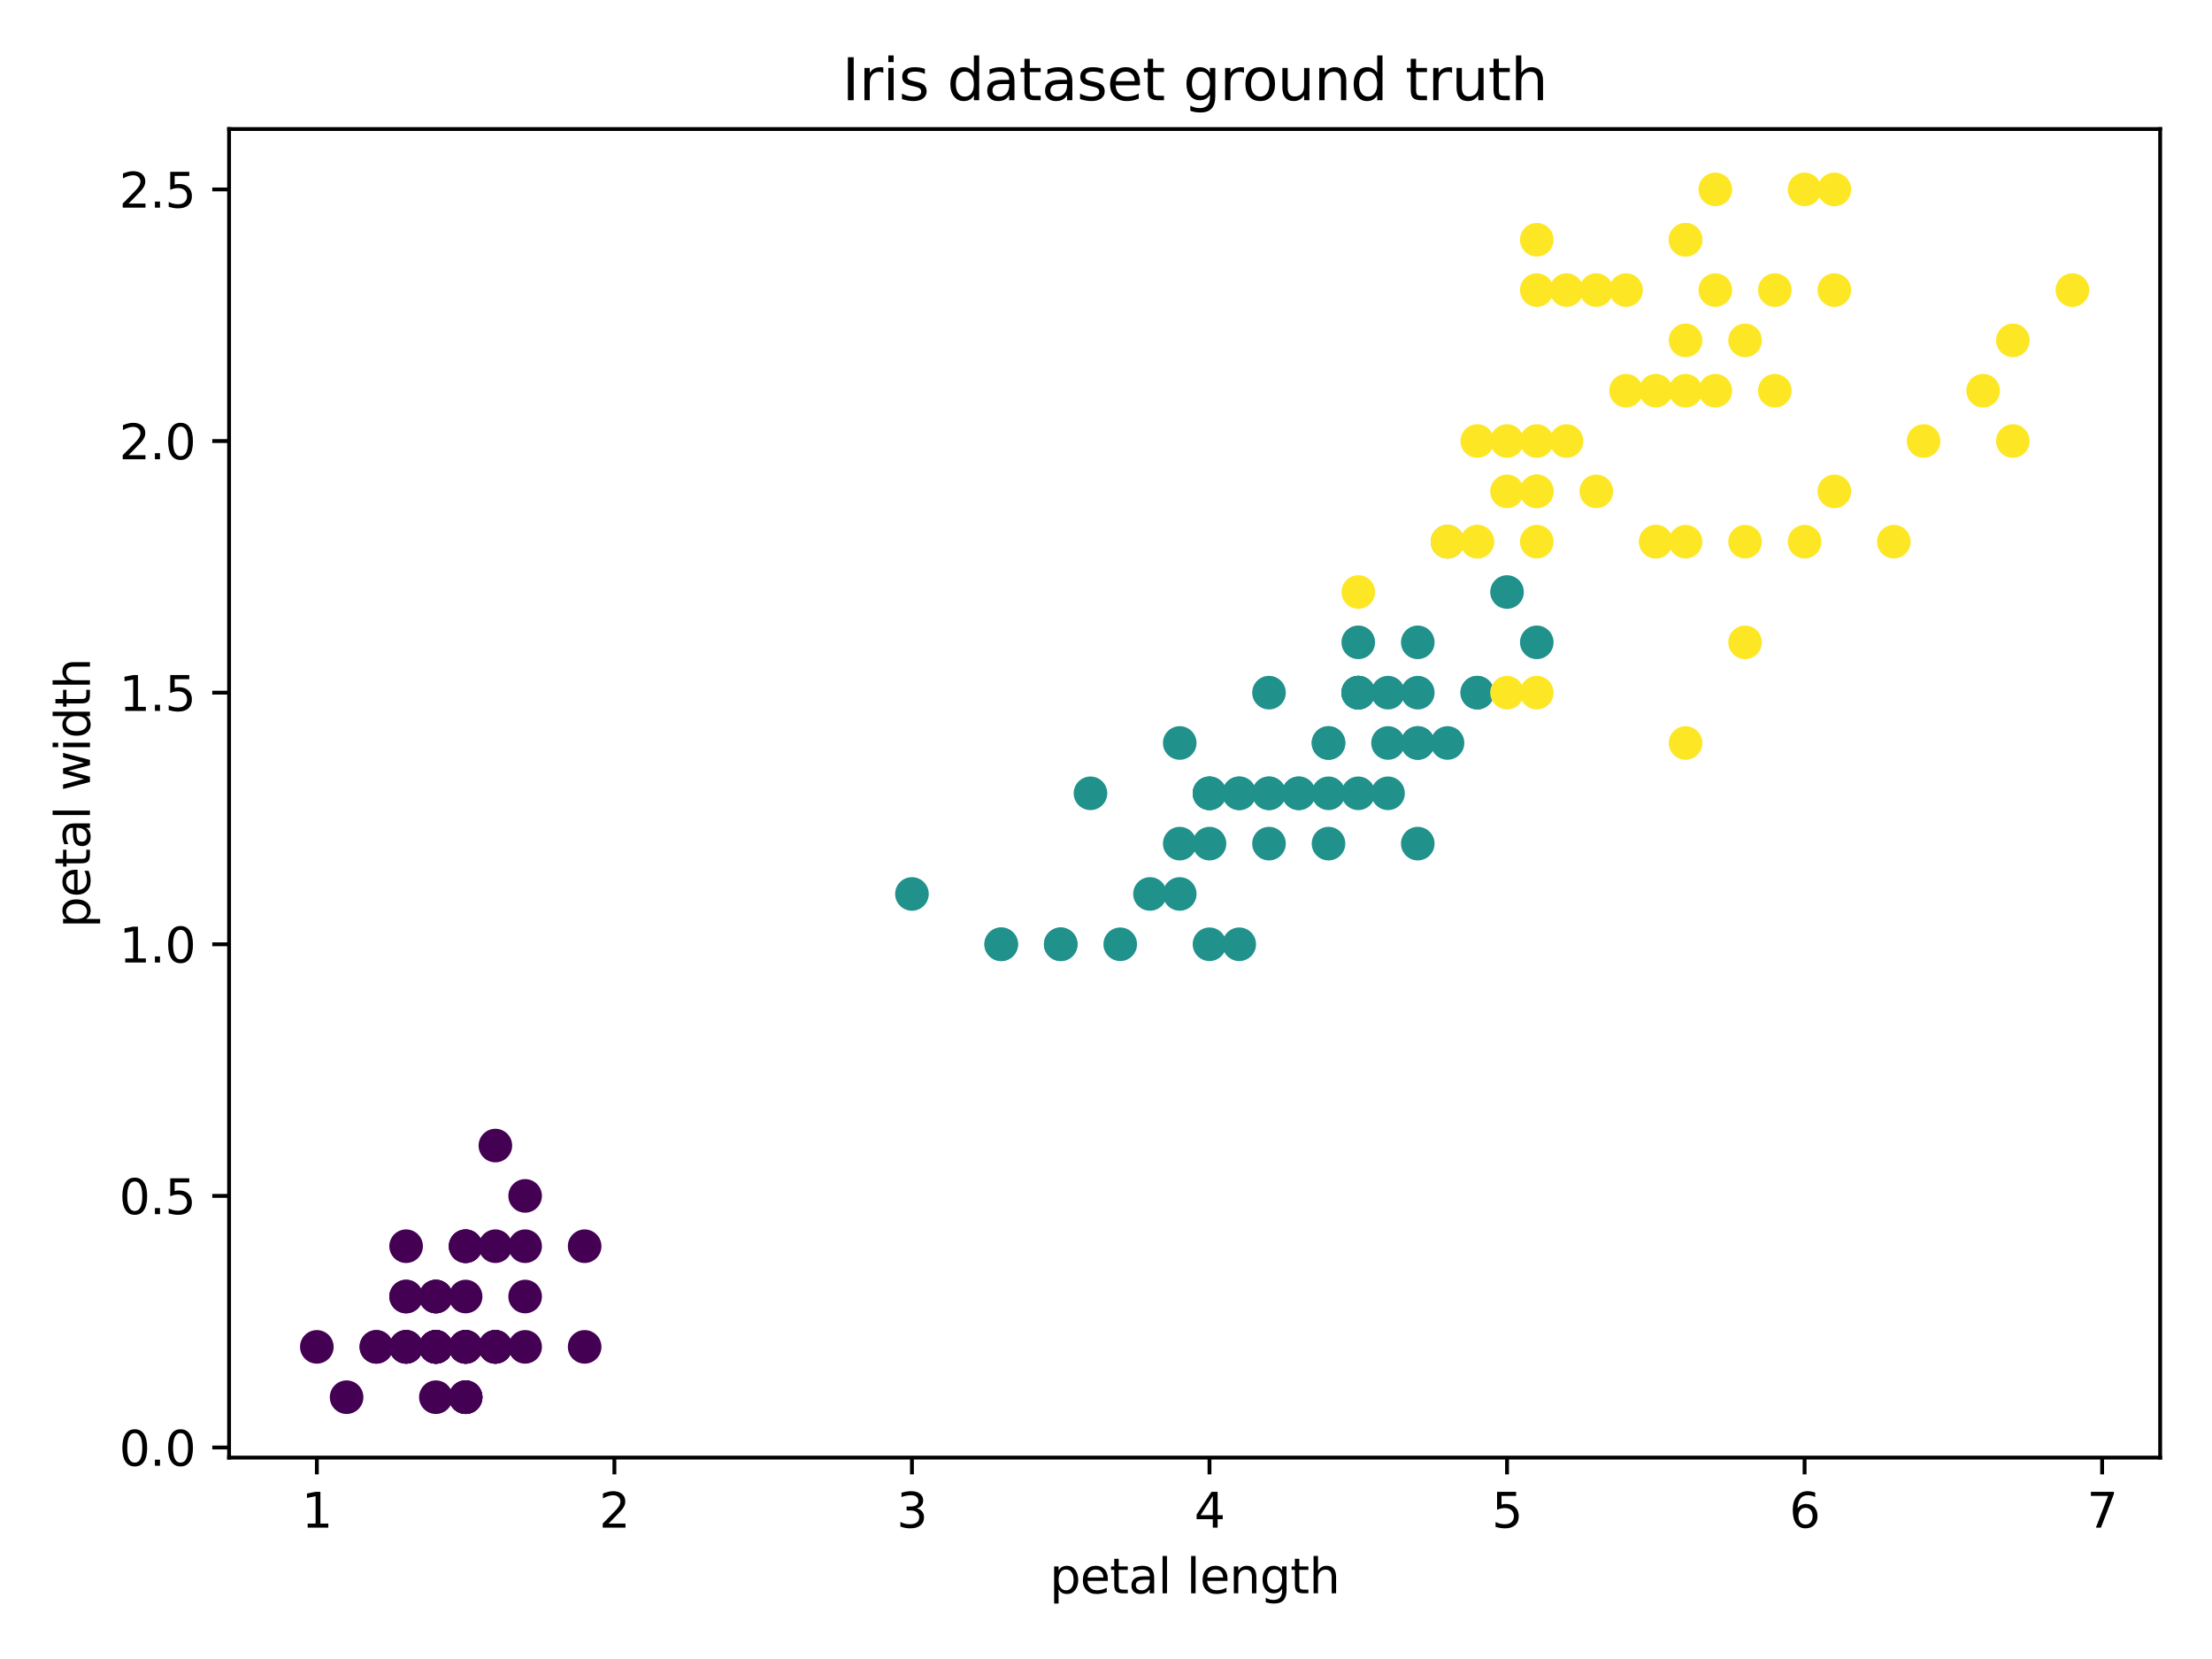 <?xml version="1.0" encoding="utf-8" standalone="no"?>
<!DOCTYPE svg PUBLIC "-//W3C//DTD SVG 1.1//EN"
  "http://www.w3.org/Graphics/SVG/1.1/DTD/svg11.dtd">
<svg height="345.6pt" version="1.1" viewBox="0 0 460.8 345.6" width="460.8pt" xmlns="http://www.w3.org/2000/svg" xmlns:xlink="http://www.w3.org/1999/xlink">
 <defs>
  <style type="text/css">*{stroke-linecap:butt;stroke-linejoin:round;}</style>
 </defs>
 <g id="figure_1">
  <g id="patch_1">
   <path d="M 0 345.6 
L 460.8 345.6 
L 460.8 0 
L 0 0 
z
" style="fill:#ffffff;"/>
  </g>
  <g id="axes_1">
   <g id="patch_2">
    <path d="M 47.72 303.64 
L 450 303.64 
L 450 26.88 
L 47.72 26.88 
z
" style="fill:#ffffff;"/>
   </g>
   <g id="PathCollection_1">
    <defs>
     <path d="M 0 3 
C 0.796 3 1.559 2.684 2.121 2.121 
C 2.684 1.559 3 0.796 3 -0 
C 3 -0.796 2.684 -1.559 2.121 -2.121 
C 1.559 -2.684 0.796 -3 0 -3 
C -0.796 -3 -1.559 -2.684 -2.121 -2.121 
C -2.684 -1.559 -3 -0.796 -3 0 
C -3 0.796 -2.684 1.559 -2.121 2.121 
C -1.559 2.684 -0.796 3 0 3 
z
" id="C0_0_0fade70a4a"/>
    </defs>
    <g clip-path="url(#pcfb351f72a)">
     <use style="fill:#440154;stroke:#440154;" x="90.799" xlink:href="#C0_0_0fade70a4a" y="280.577"/>
    </g>
    <g clip-path="url(#pcfb351f72a)">
     <use style="fill:#440154;stroke:#440154;" x="90.799" xlink:href="#C0_0_0fade70a4a" y="280.577"/>
    </g>
    <g clip-path="url(#pcfb351f72a)">
     <use style="fill:#440154;stroke:#440154;" x="84.601" xlink:href="#C0_0_0fade70a4a" y="280.577"/>
    </g>
    <g clip-path="url(#pcfb351f72a)">
     <use style="fill:#440154;stroke:#440154;" x="96.998" xlink:href="#C0_0_0fade70a4a" y="280.577"/>
    </g>
    <g clip-path="url(#pcfb351f72a)">
     <use style="fill:#440154;stroke:#440154;" x="90.799" xlink:href="#C0_0_0fade70a4a" y="280.577"/>
    </g>
    <g clip-path="url(#pcfb351f72a)">
     <use style="fill:#440154;stroke:#440154;" x="109.395" xlink:href="#C0_0_0fade70a4a" y="259.61"/>
    </g>
    <g clip-path="url(#pcfb351f72a)">
     <use style="fill:#440154;stroke:#440154;" x="90.799" xlink:href="#C0_0_0fade70a4a" y="270.093"/>
    </g>
    <g clip-path="url(#pcfb351f72a)">
     <use style="fill:#440154;stroke:#440154;" x="96.998" xlink:href="#C0_0_0fade70a4a" y="280.577"/>
    </g>
    <g clip-path="url(#pcfb351f72a)">
     <use style="fill:#440154;stroke:#440154;" x="90.799" xlink:href="#C0_0_0fade70a4a" y="280.577"/>
    </g>
    <g clip-path="url(#pcfb351f72a)">
     <use style="fill:#440154;stroke:#440154;" x="96.998" xlink:href="#C0_0_0fade70a4a" y="291.06"/>
    </g>
    <g clip-path="url(#pcfb351f72a)">
     <use style="fill:#440154;stroke:#440154;" x="96.998" xlink:href="#C0_0_0fade70a4a" y="280.577"/>
    </g>
    <g clip-path="url(#pcfb351f72a)">
     <use style="fill:#440154;stroke:#440154;" x="103.196" xlink:href="#C0_0_0fade70a4a" y="280.577"/>
    </g>
    <g clip-path="url(#pcfb351f72a)">
     <use style="fill:#440154;stroke:#440154;" x="90.799" xlink:href="#C0_0_0fade70a4a" y="291.06"/>
    </g>
    <g clip-path="url(#pcfb351f72a)">
     <use style="fill:#440154;stroke:#440154;" x="72.204" xlink:href="#C0_0_0fade70a4a" y="291.06"/>
    </g>
    <g clip-path="url(#pcfb351f72a)">
     <use style="fill:#440154;stroke:#440154;" x="78.402" xlink:href="#C0_0_0fade70a4a" y="280.577"/>
    </g>
    <g clip-path="url(#pcfb351f72a)">
     <use style="fill:#440154;stroke:#440154;" x="96.998" xlink:href="#C0_0_0fade70a4a" y="259.61"/>
    </g>
    <g clip-path="url(#pcfb351f72a)">
     <use style="fill:#440154;stroke:#440154;" x="84.601" xlink:href="#C0_0_0fade70a4a" y="259.61"/>
    </g>
    <g clip-path="url(#pcfb351f72a)">
     <use style="fill:#440154;stroke:#440154;" x="90.799" xlink:href="#C0_0_0fade70a4a" y="270.093"/>
    </g>
    <g clip-path="url(#pcfb351f72a)">
     <use style="fill:#440154;stroke:#440154;" x="109.395" xlink:href="#C0_0_0fade70a4a" y="270.093"/>
    </g>
    <g clip-path="url(#pcfb351f72a)">
     <use style="fill:#440154;stroke:#440154;" x="96.998" xlink:href="#C0_0_0fade70a4a" y="270.093"/>
    </g>
    <g clip-path="url(#pcfb351f72a)">
     <use style="fill:#440154;stroke:#440154;" x="109.395" xlink:href="#C0_0_0fade70a4a" y="280.577"/>
    </g>
    <g clip-path="url(#pcfb351f72a)">
     <use style="fill:#440154;stroke:#440154;" x="96.998" xlink:href="#C0_0_0fade70a4a" y="259.61"/>
    </g>
    <g clip-path="url(#pcfb351f72a)">
     <use style="fill:#440154;stroke:#440154;" x="66.005" xlink:href="#C0_0_0fade70a4a" y="280.577"/>
    </g>
    <g clip-path="url(#pcfb351f72a)">
     <use style="fill:#440154;stroke:#440154;" x="109.395" xlink:href="#C0_0_0fade70a4a" y="249.127"/>
    </g>
    <g clip-path="url(#pcfb351f72a)">
     <use style="fill:#440154;stroke:#440154;" x="121.792" xlink:href="#C0_0_0fade70a4a" y="280.577"/>
    </g>
    <g clip-path="url(#pcfb351f72a)">
     <use style="fill:#440154;stroke:#440154;" x="103.196" xlink:href="#C0_0_0fade70a4a" y="280.577"/>
    </g>
    <g clip-path="url(#pcfb351f72a)">
     <use style="fill:#440154;stroke:#440154;" x="103.196" xlink:href="#C0_0_0fade70a4a" y="259.61"/>
    </g>
    <g clip-path="url(#pcfb351f72a)">
     <use style="fill:#440154;stroke:#440154;" x="96.998" xlink:href="#C0_0_0fade70a4a" y="280.577"/>
    </g>
    <g clip-path="url(#pcfb351f72a)">
     <use style="fill:#440154;stroke:#440154;" x="90.799" xlink:href="#C0_0_0fade70a4a" y="280.577"/>
    </g>
    <g clip-path="url(#pcfb351f72a)">
     <use style="fill:#440154;stroke:#440154;" x="103.196" xlink:href="#C0_0_0fade70a4a" y="280.577"/>
    </g>
    <g clip-path="url(#pcfb351f72a)">
     <use style="fill:#440154;stroke:#440154;" x="103.196" xlink:href="#C0_0_0fade70a4a" y="280.577"/>
    </g>
    <g clip-path="url(#pcfb351f72a)">
     <use style="fill:#440154;stroke:#440154;" x="96.998" xlink:href="#C0_0_0fade70a4a" y="259.61"/>
    </g>
    <g clip-path="url(#pcfb351f72a)">
     <use style="fill:#440154;stroke:#440154;" x="96.998" xlink:href="#C0_0_0fade70a4a" y="291.06"/>
    </g>
    <g clip-path="url(#pcfb351f72a)">
     <use style="fill:#440154;stroke:#440154;" x="90.799" xlink:href="#C0_0_0fade70a4a" y="280.577"/>
    </g>
    <g clip-path="url(#pcfb351f72a)">
     <use style="fill:#440154;stroke:#440154;" x="96.998" xlink:href="#C0_0_0fade70a4a" y="291.06"/>
    </g>
    <g clip-path="url(#pcfb351f72a)">
     <use style="fill:#440154;stroke:#440154;" x="78.402" xlink:href="#C0_0_0fade70a4a" y="280.577"/>
    </g>
    <g clip-path="url(#pcfb351f72a)">
     <use style="fill:#440154;stroke:#440154;" x="84.601" xlink:href="#C0_0_0fade70a4a" y="280.577"/>
    </g>
    <g clip-path="url(#pcfb351f72a)">
     <use style="fill:#440154;stroke:#440154;" x="96.998" xlink:href="#C0_0_0fade70a4a" y="291.06"/>
    </g>
    <g clip-path="url(#pcfb351f72a)">
     <use style="fill:#440154;stroke:#440154;" x="84.601" xlink:href="#C0_0_0fade70a4a" y="280.577"/>
    </g>
    <g clip-path="url(#pcfb351f72a)">
     <use style="fill:#440154;stroke:#440154;" x="96.998" xlink:href="#C0_0_0fade70a4a" y="280.577"/>
    </g>
    <g clip-path="url(#pcfb351f72a)">
     <use style="fill:#440154;stroke:#440154;" x="84.601" xlink:href="#C0_0_0fade70a4a" y="270.093"/>
    </g>
    <g clip-path="url(#pcfb351f72a)">
     <use style="fill:#440154;stroke:#440154;" x="84.601" xlink:href="#C0_0_0fade70a4a" y="270.093"/>
    </g>
    <g clip-path="url(#pcfb351f72a)">
     <use style="fill:#440154;stroke:#440154;" x="84.601" xlink:href="#C0_0_0fade70a4a" y="280.577"/>
    </g>
    <g clip-path="url(#pcfb351f72a)">
     <use style="fill:#440154;stroke:#440154;" x="103.196" xlink:href="#C0_0_0fade70a4a" y="238.643"/>
    </g>
    <g clip-path="url(#pcfb351f72a)">
     <use style="fill:#440154;stroke:#440154;" x="121.792" xlink:href="#C0_0_0fade70a4a" y="259.61"/>
    </g>
    <g clip-path="url(#pcfb351f72a)">
     <use style="fill:#440154;stroke:#440154;" x="90.799" xlink:href="#C0_0_0fade70a4a" y="270.093"/>
    </g>
    <g clip-path="url(#pcfb351f72a)">
     <use style="fill:#440154;stroke:#440154;" x="103.196" xlink:href="#C0_0_0fade70a4a" y="280.577"/>
    </g>
    <g clip-path="url(#pcfb351f72a)">
     <use style="fill:#440154;stroke:#440154;" x="90.799" xlink:href="#C0_0_0fade70a4a" y="280.577"/>
    </g>
    <g clip-path="url(#pcfb351f72a)">
     <use style="fill:#440154;stroke:#440154;" x="96.998" xlink:href="#C0_0_0fade70a4a" y="280.577"/>
    </g>
    <g clip-path="url(#pcfb351f72a)">
     <use style="fill:#440154;stroke:#440154;" x="90.799" xlink:href="#C0_0_0fade70a4a" y="280.577"/>
    </g>
    <g clip-path="url(#pcfb351f72a)">
     <use style="fill:#21918c;stroke:#21918c;" x="295.348" xlink:href="#C0_0_0fade70a4a" y="154.777"/>
    </g>
    <g clip-path="url(#pcfb351f72a)">
     <use style="fill:#21918c;stroke:#21918c;" x="282.952" xlink:href="#C0_0_0fade70a4a" y="144.293"/>
    </g>
    <g clip-path="url(#pcfb351f72a)">
     <use style="fill:#21918c;stroke:#21918c;" x="307.745" xlink:href="#C0_0_0fade70a4a" y="144.293"/>
    </g>
    <g clip-path="url(#pcfb351f72a)">
     <use style="fill:#21918c;stroke:#21918c;" x="251.959" xlink:href="#C0_0_0fade70a4a" y="165.26"/>
    </g>
    <g clip-path="url(#pcfb351f72a)">
     <use style="fill:#21918c;stroke:#21918c;" x="289.15" xlink:href="#C0_0_0fade70a4a" y="144.293"/>
    </g>
    <g clip-path="url(#pcfb351f72a)">
     <use style="fill:#21918c;stroke:#21918c;" x="282.952" xlink:href="#C0_0_0fade70a4a" y="165.26"/>
    </g>
    <g clip-path="url(#pcfb351f72a)">
     <use style="fill:#21918c;stroke:#21918c;" x="295.348" xlink:href="#C0_0_0fade70a4a" y="133.81"/>
    </g>
    <g clip-path="url(#pcfb351f72a)">
     <use style="fill:#21918c;stroke:#21918c;" x="208.57" xlink:href="#C0_0_0fade70a4a" y="196.71"/>
    </g>
    <g clip-path="url(#pcfb351f72a)">
     <use style="fill:#21918c;stroke:#21918c;" x="289.15" xlink:href="#C0_0_0fade70a4a" y="165.26"/>
    </g>
    <g clip-path="url(#pcfb351f72a)">
     <use style="fill:#21918c;stroke:#21918c;" x="245.761" xlink:href="#C0_0_0fade70a4a" y="154.777"/>
    </g>
    <g clip-path="url(#pcfb351f72a)">
     <use style="fill:#21918c;stroke:#21918c;" x="220.967" xlink:href="#C0_0_0fade70a4a" y="196.71"/>
    </g>
    <g clip-path="url(#pcfb351f72a)">
     <use style="fill:#21918c;stroke:#21918c;" x="264.356" xlink:href="#C0_0_0fade70a4a" y="144.293"/>
    </g>
    <g clip-path="url(#pcfb351f72a)">
     <use style="fill:#21918c;stroke:#21918c;" x="251.959" xlink:href="#C0_0_0fade70a4a" y="196.71"/>
    </g>
    <g clip-path="url(#pcfb351f72a)">
     <use style="fill:#21918c;stroke:#21918c;" x="295.348" xlink:href="#C0_0_0fade70a4a" y="154.777"/>
    </g>
    <g clip-path="url(#pcfb351f72a)">
     <use style="fill:#21918c;stroke:#21918c;" x="227.165" xlink:href="#C0_0_0fade70a4a" y="165.26"/>
    </g>
    <g clip-path="url(#pcfb351f72a)">
     <use style="fill:#21918c;stroke:#21918c;" x="276.753" xlink:href="#C0_0_0fade70a4a" y="154.777"/>
    </g>
    <g clip-path="url(#pcfb351f72a)">
     <use style="fill:#21918c;stroke:#21918c;" x="282.952" xlink:href="#C0_0_0fade70a4a" y="144.293"/>
    </g>
    <g clip-path="url(#pcfb351f72a)">
     <use style="fill:#21918c;stroke:#21918c;" x="258.158" xlink:href="#C0_0_0fade70a4a" y="196.71"/>
    </g>
    <g clip-path="url(#pcfb351f72a)">
     <use style="fill:#21918c;stroke:#21918c;" x="282.952" xlink:href="#C0_0_0fade70a4a" y="144.293"/>
    </g>
    <g clip-path="url(#pcfb351f72a)">
     <use style="fill:#21918c;stroke:#21918c;" x="245.761" xlink:href="#C0_0_0fade70a4a" y="186.227"/>
    </g>
    <g clip-path="url(#pcfb351f72a)">
     <use style="fill:#21918c;stroke:#21918c;" x="301.547" xlink:href="#C0_0_0fade70a4a" y="112.843"/>
    </g>
    <g clip-path="url(#pcfb351f72a)">
     <use style="fill:#21918c;stroke:#21918c;" x="251.959" xlink:href="#C0_0_0fade70a4a" y="165.26"/>
    </g>
    <g clip-path="url(#pcfb351f72a)">
     <use style="fill:#21918c;stroke:#21918c;" x="307.745" xlink:href="#C0_0_0fade70a4a" y="144.293"/>
    </g>
    <g clip-path="url(#pcfb351f72a)">
     <use style="fill:#21918c;stroke:#21918c;" x="295.348" xlink:href="#C0_0_0fade70a4a" y="175.743"/>
    </g>
    <g clip-path="url(#pcfb351f72a)">
     <use style="fill:#21918c;stroke:#21918c;" x="270.555" xlink:href="#C0_0_0fade70a4a" y="165.26"/>
    </g>
    <g clip-path="url(#pcfb351f72a)">
     <use style="fill:#21918c;stroke:#21918c;" x="276.753" xlink:href="#C0_0_0fade70a4a" y="154.777"/>
    </g>
    <g clip-path="url(#pcfb351f72a)">
     <use style="fill:#21918c;stroke:#21918c;" x="301.547" xlink:href="#C0_0_0fade70a4a" y="154.777"/>
    </g>
    <g clip-path="url(#pcfb351f72a)">
     <use style="fill:#21918c;stroke:#21918c;" x="313.944" xlink:href="#C0_0_0fade70a4a" y="123.327"/>
    </g>
    <g clip-path="url(#pcfb351f72a)">
     <use style="fill:#21918c;stroke:#21918c;" x="282.952" xlink:href="#C0_0_0fade70a4a" y="144.293"/>
    </g>
    <g clip-path="url(#pcfb351f72a)">
     <use style="fill:#21918c;stroke:#21918c;" x="220.967" xlink:href="#C0_0_0fade70a4a" y="196.71"/>
    </g>
    <g clip-path="url(#pcfb351f72a)">
     <use style="fill:#21918c;stroke:#21918c;" x="239.562" xlink:href="#C0_0_0fade70a4a" y="186.227"/>
    </g>
    <g clip-path="url(#pcfb351f72a)">
     <use style="fill:#21918c;stroke:#21918c;" x="233.364" xlink:href="#C0_0_0fade70a4a" y="196.71"/>
    </g>
    <g clip-path="url(#pcfb351f72a)">
     <use style="fill:#21918c;stroke:#21918c;" x="245.761" xlink:href="#C0_0_0fade70a4a" y="175.743"/>
    </g>
    <g clip-path="url(#pcfb351f72a)">
     <use style="fill:#21918c;stroke:#21918c;" x="320.142" xlink:href="#C0_0_0fade70a4a" y="133.81"/>
    </g>
    <g clip-path="url(#pcfb351f72a)">
     <use style="fill:#21918c;stroke:#21918c;" x="282.952" xlink:href="#C0_0_0fade70a4a" y="144.293"/>
    </g>
    <g clip-path="url(#pcfb351f72a)">
     <use style="fill:#21918c;stroke:#21918c;" x="282.952" xlink:href="#C0_0_0fade70a4a" y="133.81"/>
    </g>
    <g clip-path="url(#pcfb351f72a)">
     <use style="fill:#21918c;stroke:#21918c;" x="295.348" xlink:href="#C0_0_0fade70a4a" y="144.293"/>
    </g>
    <g clip-path="url(#pcfb351f72a)">
     <use style="fill:#21918c;stroke:#21918c;" x="276.753" xlink:href="#C0_0_0fade70a4a" y="165.26"/>
    </g>
    <g clip-path="url(#pcfb351f72a)">
     <use style="fill:#21918c;stroke:#21918c;" x="258.158" xlink:href="#C0_0_0fade70a4a" y="165.26"/>
    </g>
    <g clip-path="url(#pcfb351f72a)">
     <use style="fill:#21918c;stroke:#21918c;" x="251.959" xlink:href="#C0_0_0fade70a4a" y="165.26"/>
    </g>
    <g clip-path="url(#pcfb351f72a)">
     <use style="fill:#21918c;stroke:#21918c;" x="276.753" xlink:href="#C0_0_0fade70a4a" y="175.743"/>
    </g>
    <g clip-path="url(#pcfb351f72a)">
     <use style="fill:#21918c;stroke:#21918c;" x="289.15" xlink:href="#C0_0_0fade70a4a" y="154.777"/>
    </g>
    <g clip-path="url(#pcfb351f72a)">
     <use style="fill:#21918c;stroke:#21918c;" x="251.959" xlink:href="#C0_0_0fade70a4a" y="175.743"/>
    </g>
    <g clip-path="url(#pcfb351f72a)">
     <use style="fill:#21918c;stroke:#21918c;" x="208.57" xlink:href="#C0_0_0fade70a4a" y="196.71"/>
    </g>
    <g clip-path="url(#pcfb351f72a)">
     <use style="fill:#21918c;stroke:#21918c;" x="264.356" xlink:href="#C0_0_0fade70a4a" y="165.26"/>
    </g>
    <g clip-path="url(#pcfb351f72a)">
     <use style="fill:#21918c;stroke:#21918c;" x="264.356" xlink:href="#C0_0_0fade70a4a" y="175.743"/>
    </g>
    <g clip-path="url(#pcfb351f72a)">
     <use style="fill:#21918c;stroke:#21918c;" x="264.356" xlink:href="#C0_0_0fade70a4a" y="165.26"/>
    </g>
    <g clip-path="url(#pcfb351f72a)">
     <use style="fill:#21918c;stroke:#21918c;" x="270.555" xlink:href="#C0_0_0fade70a4a" y="165.26"/>
    </g>
    <g clip-path="url(#pcfb351f72a)">
     <use style="fill:#21918c;stroke:#21918c;" x="189.975" xlink:href="#C0_0_0fade70a4a" y="186.227"/>
    </g>
    <g clip-path="url(#pcfb351f72a)">
     <use style="fill:#21918c;stroke:#21918c;" x="258.158" xlink:href="#C0_0_0fade70a4a" y="165.26"/>
    </g>
    <g clip-path="url(#pcfb351f72a)">
     <use style="fill:#fde725;stroke:#fde725;" x="375.928" xlink:href="#C0_0_0fade70a4a" y="39.46"/>
    </g>
    <g clip-path="url(#pcfb351f72a)">
     <use style="fill:#fde725;stroke:#fde725;" x="320.142" xlink:href="#C0_0_0fade70a4a" y="102.36"/>
    </g>
    <g clip-path="url(#pcfb351f72a)">
     <use style="fill:#fde725;stroke:#fde725;" x="369.73" xlink:href="#C0_0_0fade70a4a" y="81.393"/>
    </g>
    <g clip-path="url(#pcfb351f72a)">
     <use style="fill:#fde725;stroke:#fde725;" x="351.135" xlink:href="#C0_0_0fade70a4a" y="112.843"/>
    </g>
    <g clip-path="url(#pcfb351f72a)">
     <use style="fill:#fde725;stroke:#fde725;" x="363.531" xlink:href="#C0_0_0fade70a4a" y="70.91"/>
    </g>
    <g clip-path="url(#pcfb351f72a)">
     <use style="fill:#fde725;stroke:#fde725;" x="413.119" xlink:href="#C0_0_0fade70a4a" y="81.393"/>
    </g>
    <g clip-path="url(#pcfb351f72a)">
     <use style="fill:#fde725;stroke:#fde725;" x="282.952" xlink:href="#C0_0_0fade70a4a" y="123.327"/>
    </g>
    <g clip-path="url(#pcfb351f72a)">
     <use style="fill:#fde725;stroke:#fde725;" x="394.524" xlink:href="#C0_0_0fade70a4a" y="112.843"/>
    </g>
    <g clip-path="url(#pcfb351f72a)">
     <use style="fill:#fde725;stroke:#fde725;" x="363.531" xlink:href="#C0_0_0fade70a4a" y="112.843"/>
    </g>
    <g clip-path="url(#pcfb351f72a)">
     <use style="fill:#fde725;stroke:#fde725;" x="382.127" xlink:href="#C0_0_0fade70a4a" y="39.46"/>
    </g>
    <g clip-path="url(#pcfb351f72a)">
     <use style="fill:#fde725;stroke:#fde725;" x="320.142" xlink:href="#C0_0_0fade70a4a" y="91.877"/>
    </g>
    <g clip-path="url(#pcfb351f72a)">
     <use style="fill:#fde725;stroke:#fde725;" x="332.539" xlink:href="#C0_0_0fade70a4a" y="102.36"/>
    </g>
    <g clip-path="url(#pcfb351f72a)">
     <use style="fill:#fde725;stroke:#fde725;" x="344.936" xlink:href="#C0_0_0fade70a4a" y="81.393"/>
    </g>
    <g clip-path="url(#pcfb351f72a)">
     <use style="fill:#fde725;stroke:#fde725;" x="313.944" xlink:href="#C0_0_0fade70a4a" y="91.877"/>
    </g>
    <g clip-path="url(#pcfb351f72a)">
     <use style="fill:#fde725;stroke:#fde725;" x="320.142" xlink:href="#C0_0_0fade70a4a" y="49.943"/>
    </g>
    <g clip-path="url(#pcfb351f72a)">
     <use style="fill:#fde725;stroke:#fde725;" x="332.539" xlink:href="#C0_0_0fade70a4a" y="60.427"/>
    </g>
    <g clip-path="url(#pcfb351f72a)">
     <use style="fill:#fde725;stroke:#fde725;" x="344.936" xlink:href="#C0_0_0fade70a4a" y="112.843"/>
    </g>
    <g clip-path="url(#pcfb351f72a)">
     <use style="fill:#fde725;stroke:#fde725;" x="419.318" xlink:href="#C0_0_0fade70a4a" y="70.91"/>
    </g>
    <g clip-path="url(#pcfb351f72a)">
     <use style="fill:#fde725;stroke:#fde725;" x="431.715" xlink:href="#C0_0_0fade70a4a" y="60.427"/>
    </g>
    <g clip-path="url(#pcfb351f72a)">
     <use style="fill:#fde725;stroke:#fde725;" x="313.944" xlink:href="#C0_0_0fade70a4a" y="144.293"/>
    </g>
    <g clip-path="url(#pcfb351f72a)">
     <use style="fill:#fde725;stroke:#fde725;" x="357.333" xlink:href="#C0_0_0fade70a4a" y="60.427"/>
    </g>
    <g clip-path="url(#pcfb351f72a)">
     <use style="fill:#fde725;stroke:#fde725;" x="307.745" xlink:href="#C0_0_0fade70a4a" y="91.877"/>
    </g>
    <g clip-path="url(#pcfb351f72a)">
     <use style="fill:#fde725;stroke:#fde725;" x="419.318" xlink:href="#C0_0_0fade70a4a" y="91.877"/>
    </g>
    <g clip-path="url(#pcfb351f72a)">
     <use style="fill:#fde725;stroke:#fde725;" x="307.745" xlink:href="#C0_0_0fade70a4a" y="112.843"/>
    </g>
    <g clip-path="url(#pcfb351f72a)">
     <use style="fill:#fde725;stroke:#fde725;" x="357.333" xlink:href="#C0_0_0fade70a4a" y="81.393"/>
    </g>
    <g clip-path="url(#pcfb351f72a)">
     <use style="fill:#fde725;stroke:#fde725;" x="375.928" xlink:href="#C0_0_0fade70a4a" y="112.843"/>
    </g>
    <g clip-path="url(#pcfb351f72a)">
     <use style="fill:#fde725;stroke:#fde725;" x="301.547" xlink:href="#C0_0_0fade70a4a" y="112.843"/>
    </g>
    <g clip-path="url(#pcfb351f72a)">
     <use style="fill:#fde725;stroke:#fde725;" x="307.745" xlink:href="#C0_0_0fade70a4a" y="112.843"/>
    </g>
    <g clip-path="url(#pcfb351f72a)">
     <use style="fill:#fde725;stroke:#fde725;" x="351.135" xlink:href="#C0_0_0fade70a4a" y="81.393"/>
    </g>
    <g clip-path="url(#pcfb351f72a)">
     <use style="fill:#fde725;stroke:#fde725;" x="363.531" xlink:href="#C0_0_0fade70a4a" y="133.81"/>
    </g>
    <g clip-path="url(#pcfb351f72a)">
     <use style="fill:#fde725;stroke:#fde725;" x="382.127" xlink:href="#C0_0_0fade70a4a" y="102.36"/>
    </g>
    <g clip-path="url(#pcfb351f72a)">
     <use style="fill:#fde725;stroke:#fde725;" x="400.722" xlink:href="#C0_0_0fade70a4a" y="91.877"/>
    </g>
    <g clip-path="url(#pcfb351f72a)">
     <use style="fill:#fde725;stroke:#fde725;" x="351.135" xlink:href="#C0_0_0fade70a4a" y="70.91"/>
    </g>
    <g clip-path="url(#pcfb351f72a)">
     <use style="fill:#fde725;stroke:#fde725;" x="320.142" xlink:href="#C0_0_0fade70a4a" y="144.293"/>
    </g>
    <g clip-path="url(#pcfb351f72a)">
     <use style="fill:#fde725;stroke:#fde725;" x="351.135" xlink:href="#C0_0_0fade70a4a" y="154.777"/>
    </g>
    <g clip-path="url(#pcfb351f72a)">
     <use style="fill:#fde725;stroke:#fde725;" x="382.127" xlink:href="#C0_0_0fade70a4a" y="60.427"/>
    </g>
    <g clip-path="url(#pcfb351f72a)">
     <use style="fill:#fde725;stroke:#fde725;" x="351.135" xlink:href="#C0_0_0fade70a4a" y="49.943"/>
    </g>
    <g clip-path="url(#pcfb351f72a)">
     <use style="fill:#fde725;stroke:#fde725;" x="344.936" xlink:href="#C0_0_0fade70a4a" y="112.843"/>
    </g>
    <g clip-path="url(#pcfb351f72a)">
     <use style="fill:#fde725;stroke:#fde725;" x="301.547" xlink:href="#C0_0_0fade70a4a" y="112.843"/>
    </g>
    <g clip-path="url(#pcfb351f72a)">
     <use style="fill:#fde725;stroke:#fde725;" x="338.738" xlink:href="#C0_0_0fade70a4a" y="81.393"/>
    </g>
    <g clip-path="url(#pcfb351f72a)">
     <use style="fill:#fde725;stroke:#fde725;" x="351.135" xlink:href="#C0_0_0fade70a4a" y="49.943"/>
    </g>
    <g clip-path="url(#pcfb351f72a)">
     <use style="fill:#fde725;stroke:#fde725;" x="320.142" xlink:href="#C0_0_0fade70a4a" y="60.427"/>
    </g>
    <g clip-path="url(#pcfb351f72a)">
     <use style="fill:#fde725;stroke:#fde725;" x="320.142" xlink:href="#C0_0_0fade70a4a" y="102.36"/>
    </g>
    <g clip-path="url(#pcfb351f72a)">
     <use style="fill:#fde725;stroke:#fde725;" x="369.73" xlink:href="#C0_0_0fade70a4a" y="60.427"/>
    </g>
    <g clip-path="url(#pcfb351f72a)">
     <use style="fill:#fde725;stroke:#fde725;" x="357.333" xlink:href="#C0_0_0fade70a4a" y="39.46"/>
    </g>
    <g clip-path="url(#pcfb351f72a)">
     <use style="fill:#fde725;stroke:#fde725;" x="326.341" xlink:href="#C0_0_0fade70a4a" y="60.427"/>
    </g>
    <g clip-path="url(#pcfb351f72a)">
     <use style="fill:#fde725;stroke:#fde725;" x="313.944" xlink:href="#C0_0_0fade70a4a" y="102.36"/>
    </g>
    <g clip-path="url(#pcfb351f72a)">
     <use style="fill:#fde725;stroke:#fde725;" x="326.341" xlink:href="#C0_0_0fade70a4a" y="91.877"/>
    </g>
    <g clip-path="url(#pcfb351f72a)">
     <use style="fill:#fde725;stroke:#fde725;" x="338.738" xlink:href="#C0_0_0fade70a4a" y="60.427"/>
    </g>
    <g clip-path="url(#pcfb351f72a)">
     <use style="fill:#fde725;stroke:#fde725;" x="320.142" xlink:href="#C0_0_0fade70a4a" y="112.843"/>
    </g>
   </g>
   <g id="matplotlib.axis_1">
    <g id="xtick_1">
     <g id="line2d_1">
      <defs>
       <path d="M 0 0 
L 0 3.5 
" id="m742988d15f" style="stroke:#000000;stroke-width:0.8;"/>
      </defs>
      <g>
       <use style="stroke:#000000;stroke-width:0.8;" x="66.005" xlink:href="#m742988d15f" y="303.64"/>
      </g>
     </g>
     <g id="text_1">
      <!-- 1 -->
      <g transform="translate(62.824 318.238)scale(0.1 -0.1)">
       <defs>
        <path d="M 794 531 
L 1825 531 
L 1825 4091 
L 703 3866 
L 703 4441 
L 1819 4666 
L 2450 4666 
L 2450 531 
L 3481 531 
L 3481 0 
L 794 0 
L 794 531 
z
" id="DejaVuSans-31" transform="scale(0.016)"/>
       </defs>
       <use xlink:href="#DejaVuSans-31"/>
      </g>
     </g>
    </g>
    <g id="xtick_2">
     <g id="line2d_2">
      <g>
       <use style="stroke:#000000;stroke-width:0.8;" x="127.99" xlink:href="#m742988d15f" y="303.64"/>
      </g>
     </g>
     <g id="text_2">
      <!-- 2 -->
      <g transform="translate(124.809 318.238)scale(0.1 -0.1)">
       <defs>
        <path d="M 1228 531 
L 3431 531 
L 3431 0 
L 469 0 
L 469 531 
Q 828 903 1448 1529 
Q 2069 2156 2228 2338 
Q 2531 2678 2651 2914 
Q 2772 3150 2772 3378 
Q 2772 3750 2511 3984 
Q 2250 4219 1831 4219 
Q 1534 4219 1204 4116 
Q 875 4013 500 3803 
L 500 4441 
Q 881 4594 1212 4672 
Q 1544 4750 1819 4750 
Q 2544 4750 2975 4387 
Q 3406 4025 3406 3419 
Q 3406 3131 3298 2873 
Q 3191 2616 2906 2266 
Q 2828 2175 2409 1742 
Q 1991 1309 1228 531 
z
" id="DejaVuSans-32" transform="scale(0.016)"/>
       </defs>
       <use xlink:href="#DejaVuSans-32"/>
      </g>
     </g>
    </g>
    <g id="xtick_3">
     <g id="line2d_3">
      <g>
       <use style="stroke:#000000;stroke-width:0.8;" x="189.975" xlink:href="#m742988d15f" y="303.64"/>
      </g>
     </g>
     <g id="text_3">
      <!-- 3 -->
      <g transform="translate(186.793 318.238)scale(0.1 -0.1)">
       <defs>
        <path d="M 2597 2516 
Q 3050 2419 3304 2112 
Q 3559 1806 3559 1356 
Q 3559 666 3084 287 
Q 2609 -91 1734 -91 
Q 1441 -91 1130 -33 
Q 819 25 488 141 
L 488 750 
Q 750 597 1062 519 
Q 1375 441 1716 441 
Q 2309 441 2620 675 
Q 2931 909 2931 1356 
Q 2931 1769 2642 2001 
Q 2353 2234 1838 2234 
L 1294 2234 
L 1294 2753 
L 1863 2753 
Q 2328 2753 2575 2939 
Q 2822 3125 2822 3475 
Q 2822 3834 2567 4026 
Q 2313 4219 1838 4219 
Q 1578 4219 1281 4162 
Q 984 4106 628 3988 
L 628 4550 
Q 988 4650 1302 4700 
Q 1616 4750 1894 4750 
Q 2613 4750 3031 4423 
Q 3450 4097 3450 3541 
Q 3450 3153 3228 2886 
Q 3006 2619 2597 2516 
z
" id="DejaVuSans-33" transform="scale(0.016)"/>
       </defs>
       <use xlink:href="#DejaVuSans-33"/>
      </g>
     </g>
    </g>
    <g id="xtick_4">
     <g id="line2d_4">
      <g>
       <use style="stroke:#000000;stroke-width:0.8;" x="251.959" xlink:href="#m742988d15f" y="303.64"/>
      </g>
     </g>
     <g id="text_4">
      <!-- 4 -->
      <g transform="translate(248.778 318.238)scale(0.1 -0.1)">
       <defs>
        <path d="M 2419 4116 
L 825 1625 
L 2419 1625 
L 2419 4116 
z
M 2253 4666 
L 3047 4666 
L 3047 1625 
L 3713 1625 
L 3713 1100 
L 3047 1100 
L 3047 0 
L 2419 0 
L 2419 1100 
L 313 1100 
L 313 1709 
L 2253 4666 
z
" id="DejaVuSans-34" transform="scale(0.016)"/>
       </defs>
       <use xlink:href="#DejaVuSans-34"/>
      </g>
     </g>
    </g>
    <g id="xtick_5">
     <g id="line2d_5">
      <g>
       <use style="stroke:#000000;stroke-width:0.8;" x="313.944" xlink:href="#m742988d15f" y="303.64"/>
      </g>
     </g>
     <g id="text_5">
      <!-- 5 -->
      <g transform="translate(310.763 318.238)scale(0.1 -0.1)">
       <defs>
        <path d="M 691 4666 
L 3169 4666 
L 3169 4134 
L 1269 4134 
L 1269 2991 
Q 1406 3038 1543 3061 
Q 1681 3084 1819 3084 
Q 2600 3084 3056 2656 
Q 3513 2228 3513 1497 
Q 3513 744 3044 326 
Q 2575 -91 1722 -91 
Q 1428 -91 1123 -41 
Q 819 9 494 109 
L 494 744 
Q 775 591 1075 516 
Q 1375 441 1709 441 
Q 2250 441 2565 725 
Q 2881 1009 2881 1497 
Q 2881 1984 2565 2268 
Q 2250 2553 1709 2553 
Q 1456 2553 1204 2497 
Q 953 2441 691 2322 
L 691 4666 
z
" id="DejaVuSans-35" transform="scale(0.016)"/>
       </defs>
       <use xlink:href="#DejaVuSans-35"/>
      </g>
     </g>
    </g>
    <g id="xtick_6">
     <g id="line2d_6">
      <g>
       <use style="stroke:#000000;stroke-width:0.8;" x="375.928" xlink:href="#m742988d15f" y="303.64"/>
      </g>
     </g>
     <g id="text_6">
      <!-- 6 -->
      <g transform="translate(372.747 318.238)scale(0.1 -0.1)">
       <defs>
        <path d="M 2113 2584 
Q 1688 2584 1439 2293 
Q 1191 2003 1191 1497 
Q 1191 994 1439 701 
Q 1688 409 2113 409 
Q 2538 409 2786 701 
Q 3034 994 3034 1497 
Q 3034 2003 2786 2293 
Q 2538 2584 2113 2584 
z
M 3366 4563 
L 3366 3988 
Q 3128 4100 2886 4159 
Q 2644 4219 2406 4219 
Q 1781 4219 1451 3797 
Q 1122 3375 1075 2522 
Q 1259 2794 1537 2939 
Q 1816 3084 2150 3084 
Q 2853 3084 3261 2657 
Q 3669 2231 3669 1497 
Q 3669 778 3244 343 
Q 2819 -91 2113 -91 
Q 1303 -91 875 529 
Q 447 1150 447 2328 
Q 447 3434 972 4092 
Q 1497 4750 2381 4750 
Q 2619 4750 2861 4703 
Q 3103 4656 3366 4563 
z
" id="DejaVuSans-36" transform="scale(0.016)"/>
       </defs>
       <use xlink:href="#DejaVuSans-36"/>
      </g>
     </g>
    </g>
    <g id="xtick_7">
     <g id="line2d_7">
      <g>
       <use style="stroke:#000000;stroke-width:0.8;" x="437.913" xlink:href="#m742988d15f" y="303.64"/>
      </g>
     </g>
     <g id="text_7">
      <!-- 7 -->
      <g transform="translate(434.732 318.238)scale(0.1 -0.1)">
       <defs>
        <path d="M 525 4666 
L 3525 4666 
L 3525 4397 
L 1831 0 
L 1172 0 
L 2766 4134 
L 525 4134 
L 525 4666 
z
" id="DejaVuSans-37" transform="scale(0.016)"/>
       </defs>
       <use xlink:href="#DejaVuSans-37"/>
      </g>
     </g>
    </g>
    <g id="text_8">
     <!-- petal length -->
     <g transform="translate(218.669 331.917)scale(0.1 -0.1)">
      <defs>
       <path d="M 1159 525 
L 1159 -1331 
L 581 -1331 
L 581 3500 
L 1159 3500 
L 1159 2969 
Q 1341 3281 1617 3432 
Q 1894 3584 2278 3584 
Q 2916 3584 3314 3078 
Q 3713 2572 3713 1747 
Q 3713 922 3314 415 
Q 2916 -91 2278 -91 
Q 1894 -91 1617 61 
Q 1341 213 1159 525 
z
M 3116 1747 
Q 3116 2381 2855 2742 
Q 2594 3103 2138 3103 
Q 1681 3103 1420 2742 
Q 1159 2381 1159 1747 
Q 1159 1113 1420 752 
Q 1681 391 2138 391 
Q 2594 391 2855 752 
Q 3116 1113 3116 1747 
z
" id="DejaVuSans-70" transform="scale(0.016)"/>
       <path d="M 3597 1894 
L 3597 1613 
L 953 1613 
Q 991 1019 1311 708 
Q 1631 397 2203 397 
Q 2534 397 2845 478 
Q 3156 559 3463 722 
L 3463 178 
Q 3153 47 2828 -22 
Q 2503 -91 2169 -91 
Q 1331 -91 842 396 
Q 353 884 353 1716 
Q 353 2575 817 3079 
Q 1281 3584 2069 3584 
Q 2775 3584 3186 3129 
Q 3597 2675 3597 1894 
z
M 3022 2063 
Q 3016 2534 2758 2815 
Q 2500 3097 2075 3097 
Q 1594 3097 1305 2825 
Q 1016 2553 972 2059 
L 3022 2063 
z
" id="DejaVuSans-65" transform="scale(0.016)"/>
       <path d="M 1172 4494 
L 1172 3500 
L 2356 3500 
L 2356 3053 
L 1172 3053 
L 1172 1153 
Q 1172 725 1289 603 
Q 1406 481 1766 481 
L 2356 481 
L 2356 0 
L 1766 0 
Q 1100 0 847 248 
Q 594 497 594 1153 
L 594 3053 
L 172 3053 
L 172 3500 
L 594 3500 
L 594 4494 
L 1172 4494 
z
" id="DejaVuSans-74" transform="scale(0.016)"/>
       <path d="M 2194 1759 
Q 1497 1759 1228 1600 
Q 959 1441 959 1056 
Q 959 750 1161 570 
Q 1363 391 1709 391 
Q 2188 391 2477 730 
Q 2766 1069 2766 1631 
L 2766 1759 
L 2194 1759 
z
M 3341 1997 
L 3341 0 
L 2766 0 
L 2766 531 
Q 2569 213 2275 61 
Q 1981 -91 1556 -91 
Q 1019 -91 701 211 
Q 384 513 384 1019 
Q 384 1609 779 1909 
Q 1175 2209 1959 2209 
L 2766 2209 
L 2766 2266 
Q 2766 2663 2505 2880 
Q 2244 3097 1772 3097 
Q 1472 3097 1187 3025 
Q 903 2953 641 2809 
L 641 3341 
Q 956 3463 1253 3523 
Q 1550 3584 1831 3584 
Q 2591 3584 2966 3190 
Q 3341 2797 3341 1997 
z
" id="DejaVuSans-61" transform="scale(0.016)"/>
       <path d="M 603 4863 
L 1178 4863 
L 1178 0 
L 603 0 
L 603 4863 
z
" id="DejaVuSans-6c" transform="scale(0.016)"/>
       <path id="DejaVuSans-20" transform="scale(0.016)"/>
       <path d="M 3513 2113 
L 3513 0 
L 2938 0 
L 2938 2094 
Q 2938 2591 2744 2837 
Q 2550 3084 2163 3084 
Q 1697 3084 1428 2787 
Q 1159 2491 1159 1978 
L 1159 0 
L 581 0 
L 581 3500 
L 1159 3500 
L 1159 2956 
Q 1366 3272 1645 3428 
Q 1925 3584 2291 3584 
Q 2894 3584 3203 3211 
Q 3513 2838 3513 2113 
z
" id="DejaVuSans-6e" transform="scale(0.016)"/>
       <path d="M 2906 1791 
Q 2906 2416 2648 2759 
Q 2391 3103 1925 3103 
Q 1463 3103 1205 2759 
Q 947 2416 947 1791 
Q 947 1169 1205 825 
Q 1463 481 1925 481 
Q 2391 481 2648 825 
Q 2906 1169 2906 1791 
z
M 3481 434 
Q 3481 -459 3084 -895 
Q 2688 -1331 1869 -1331 
Q 1566 -1331 1297 -1286 
Q 1028 -1241 775 -1147 
L 775 -588 
Q 1028 -725 1275 -790 
Q 1522 -856 1778 -856 
Q 2344 -856 2625 -561 
Q 2906 -266 2906 331 
L 2906 616 
Q 2728 306 2450 153 
Q 2172 0 1784 0 
Q 1141 0 747 490 
Q 353 981 353 1791 
Q 353 2603 747 3093 
Q 1141 3584 1784 3584 
Q 2172 3584 2450 3431 
Q 2728 3278 2906 2969 
L 2906 3500 
L 3481 3500 
L 3481 434 
z
" id="DejaVuSans-67" transform="scale(0.016)"/>
       <path d="M 3513 2113 
L 3513 0 
L 2938 0 
L 2938 2094 
Q 2938 2591 2744 2837 
Q 2550 3084 2163 3084 
Q 1697 3084 1428 2787 
Q 1159 2491 1159 1978 
L 1159 0 
L 581 0 
L 581 4863 
L 1159 4863 
L 1159 2956 
Q 1366 3272 1645 3428 
Q 1925 3584 2291 3584 
Q 2894 3584 3203 3211 
Q 3513 2838 3513 2113 
z
" id="DejaVuSans-68" transform="scale(0.016)"/>
      </defs>
      <use xlink:href="#DejaVuSans-70"/>
      <use x="63.477" xlink:href="#DejaVuSans-65"/>
      <use x="125" xlink:href="#DejaVuSans-74"/>
      <use x="164.209" xlink:href="#DejaVuSans-61"/>
      <use x="225.488" xlink:href="#DejaVuSans-6c"/>
      <use x="253.271" xlink:href="#DejaVuSans-20"/>
      <use x="285.059" xlink:href="#DejaVuSans-6c"/>
      <use x="312.842" xlink:href="#DejaVuSans-65"/>
      <use x="374.365" xlink:href="#DejaVuSans-6e"/>
      <use x="437.744" xlink:href="#DejaVuSans-67"/>
      <use x="501.221" xlink:href="#DejaVuSans-74"/>
      <use x="540.43" xlink:href="#DejaVuSans-68"/>
     </g>
    </g>
   </g>
   <g id="matplotlib.axis_2">
    <g id="ytick_1">
     <g id="line2d_8">
      <defs>
       <path d="M 0 0 
L -3.5 0 
" id="m9ae2351bc5" style="stroke:#000000;stroke-width:0.8;"/>
      </defs>
      <g>
       <use style="stroke:#000000;stroke-width:0.8;" x="47.72" xlink:href="#m9ae2351bc5" y="301.543"/>
      </g>
     </g>
     <g id="text_9">
      <!-- 0.0 -->
      <g transform="translate(24.817 305.343)scale(0.1 -0.1)">
       <defs>
        <path d="M 2034 4250 
Q 1547 4250 1301 3770 
Q 1056 3291 1056 2328 
Q 1056 1369 1301 889 
Q 1547 409 2034 409 
Q 2525 409 2770 889 
Q 3016 1369 3016 2328 
Q 3016 3291 2770 3770 
Q 2525 4250 2034 4250 
z
M 2034 4750 
Q 2819 4750 3233 4129 
Q 3647 3509 3647 2328 
Q 3647 1150 3233 529 
Q 2819 -91 2034 -91 
Q 1250 -91 836 529 
Q 422 1150 422 2328 
Q 422 3509 836 4129 
Q 1250 4750 2034 4750 
z
" id="DejaVuSans-30" transform="scale(0.016)"/>
        <path d="M 684 794 
L 1344 794 
L 1344 0 
L 684 0 
L 684 794 
z
" id="DejaVuSans-2e" transform="scale(0.016)"/>
       </defs>
       <use xlink:href="#DejaVuSans-30"/>
       <use x="63.623" xlink:href="#DejaVuSans-2e"/>
       <use x="95.41" xlink:href="#DejaVuSans-30"/>
      </g>
     </g>
    </g>
    <g id="ytick_2">
     <g id="line2d_9">
      <g>
       <use style="stroke:#000000;stroke-width:0.8;" x="47.72" xlink:href="#m9ae2351bc5" y="249.127"/>
      </g>
     </g>
     <g id="text_10">
      <!-- 0.5 -->
      <g transform="translate(24.817 252.926)scale(0.1 -0.1)">
       <use xlink:href="#DejaVuSans-30"/>
       <use x="63.623" xlink:href="#DejaVuSans-2e"/>
       <use x="95.41" xlink:href="#DejaVuSans-35"/>
      </g>
     </g>
    </g>
    <g id="ytick_3">
     <g id="line2d_10">
      <g>
       <use style="stroke:#000000;stroke-width:0.8;" x="47.72" xlink:href="#m9ae2351bc5" y="196.71"/>
      </g>
     </g>
     <g id="text_11">
      <!-- 1.0 -->
      <g transform="translate(24.817 200.509)scale(0.1 -0.1)">
       <use xlink:href="#DejaVuSans-31"/>
       <use x="63.623" xlink:href="#DejaVuSans-2e"/>
       <use x="95.41" xlink:href="#DejaVuSans-30"/>
      </g>
     </g>
    </g>
    <g id="ytick_4">
     <g id="line2d_11">
      <g>
       <use style="stroke:#000000;stroke-width:0.8;" x="47.72" xlink:href="#m9ae2351bc5" y="144.293"/>
      </g>
     </g>
     <g id="text_12">
      <!-- 1.5 -->
      <g transform="translate(24.817 148.093)scale(0.1 -0.1)">
       <use xlink:href="#DejaVuSans-31"/>
       <use x="63.623" xlink:href="#DejaVuSans-2e"/>
       <use x="95.41" xlink:href="#DejaVuSans-35"/>
      </g>
     </g>
    </g>
    <g id="ytick_5">
     <g id="line2d_12">
      <g>
       <use style="stroke:#000000;stroke-width:0.8;" x="47.72" xlink:href="#m9ae2351bc5" y="91.877"/>
      </g>
     </g>
     <g id="text_13">
      <!-- 2.0 -->
      <g transform="translate(24.817 95.676)scale(0.1 -0.1)">
       <use xlink:href="#DejaVuSans-32"/>
       <use x="63.623" xlink:href="#DejaVuSans-2e"/>
       <use x="95.41" xlink:href="#DejaVuSans-30"/>
      </g>
     </g>
    </g>
    <g id="ytick_6">
     <g id="line2d_13">
      <g>
       <use style="stroke:#000000;stroke-width:0.8;" x="47.72" xlink:href="#m9ae2351bc5" y="39.46"/>
      </g>
     </g>
     <g id="text_14">
      <!-- 2.5 -->
      <g transform="translate(24.817 43.259)scale(0.1 -0.1)">
       <use xlink:href="#DejaVuSans-32"/>
       <use x="63.623" xlink:href="#DejaVuSans-2e"/>
       <use x="95.41" xlink:href="#DejaVuSans-35"/>
      </g>
     </g>
    </g>
    <g id="text_15">
     <!-- petal width -->
     <g transform="translate(18.737 193.294)rotate(-90)scale(0.1 -0.1)">
      <defs>
       <path d="M 269 3500 
L 844 3500 
L 1563 769 
L 2278 3500 
L 2956 3500 
L 3675 769 
L 4391 3500 
L 4966 3500 
L 4050 0 
L 3372 0 
L 2619 2869 
L 1863 0 
L 1184 0 
L 269 3500 
z
" id="DejaVuSans-77" transform="scale(0.016)"/>
       <path d="M 603 3500 
L 1178 3500 
L 1178 0 
L 603 0 
L 603 3500 
z
M 603 4863 
L 1178 4863 
L 1178 4134 
L 603 4134 
L 603 4863 
z
" id="DejaVuSans-69" transform="scale(0.016)"/>
       <path d="M 2906 2969 
L 2906 4863 
L 3481 4863 
L 3481 0 
L 2906 0 
L 2906 525 
Q 2725 213 2448 61 
Q 2172 -91 1784 -91 
Q 1150 -91 751 415 
Q 353 922 353 1747 
Q 353 2572 751 3078 
Q 1150 3584 1784 3584 
Q 2172 3584 2448 3432 
Q 2725 3281 2906 2969 
z
M 947 1747 
Q 947 1113 1208 752 
Q 1469 391 1925 391 
Q 2381 391 2643 752 
Q 2906 1113 2906 1747 
Q 2906 2381 2643 2742 
Q 2381 3103 1925 3103 
Q 1469 3103 1208 2742 
Q 947 2381 947 1747 
z
" id="DejaVuSans-64" transform="scale(0.016)"/>
      </defs>
      <use xlink:href="#DejaVuSans-70"/>
      <use x="63.477" xlink:href="#DejaVuSans-65"/>
      <use x="125" xlink:href="#DejaVuSans-74"/>
      <use x="164.209" xlink:href="#DejaVuSans-61"/>
      <use x="225.488" xlink:href="#DejaVuSans-6c"/>
      <use x="253.271" xlink:href="#DejaVuSans-20"/>
      <use x="285.059" xlink:href="#DejaVuSans-77"/>
      <use x="366.846" xlink:href="#DejaVuSans-69"/>
      <use x="394.629" xlink:href="#DejaVuSans-64"/>
      <use x="458.105" xlink:href="#DejaVuSans-74"/>
      <use x="497.314" xlink:href="#DejaVuSans-68"/>
     </g>
    </g>
   </g>
   <g id="patch_3">
    <path d="M 47.72 303.64 
L 47.72 26.88 
" style="fill:none;stroke:#000000;stroke-linecap:square;stroke-linejoin:miter;stroke-width:0.8;"/>
   </g>
   <g id="patch_4">
    <path d="M 450 303.64 
L 450 26.88 
" style="fill:none;stroke:#000000;stroke-linecap:square;stroke-linejoin:miter;stroke-width:0.8;"/>
   </g>
   <g id="patch_5">
    <path d="M 47.72 303.64 
L 450 303.64 
" style="fill:none;stroke:#000000;stroke-linecap:square;stroke-linejoin:miter;stroke-width:0.8;"/>
   </g>
   <g id="patch_6">
    <path d="M 47.72 26.88 
L 450 26.88 
" style="fill:none;stroke:#000000;stroke-linecap:square;stroke-linejoin:miter;stroke-width:0.8;"/>
   </g>
   <g id="text_16">
    <!-- Iris dataset ground truth -->
    <g transform="translate(175.424 20.88)scale(0.12 -0.12)">
     <defs>
      <path d="M 628 4666 
L 1259 4666 
L 1259 0 
L 628 0 
L 628 4666 
z
" id="DejaVuSans-49" transform="scale(0.016)"/>
      <path d="M 2631 2963 
Q 2534 3019 2420 3045 
Q 2306 3072 2169 3072 
Q 1681 3072 1420 2755 
Q 1159 2438 1159 1844 
L 1159 0 
L 581 0 
L 581 3500 
L 1159 3500 
L 1159 2956 
Q 1341 3275 1631 3429 
Q 1922 3584 2338 3584 
Q 2397 3584 2469 3576 
Q 2541 3569 2628 3553 
L 2631 2963 
z
" id="DejaVuSans-72" transform="scale(0.016)"/>
      <path d="M 2834 3397 
L 2834 2853 
Q 2591 2978 2328 3040 
Q 2066 3103 1784 3103 
Q 1356 3103 1142 2972 
Q 928 2841 928 2578 
Q 928 2378 1081 2264 
Q 1234 2150 1697 2047 
L 1894 2003 
Q 2506 1872 2764 1633 
Q 3022 1394 3022 966 
Q 3022 478 2636 193 
Q 2250 -91 1575 -91 
Q 1294 -91 989 -36 
Q 684 19 347 128 
L 347 722 
Q 666 556 975 473 
Q 1284 391 1588 391 
Q 1994 391 2212 530 
Q 2431 669 2431 922 
Q 2431 1156 2273 1281 
Q 2116 1406 1581 1522 
L 1381 1569 
Q 847 1681 609 1914 
Q 372 2147 372 2553 
Q 372 3047 722 3315 
Q 1072 3584 1716 3584 
Q 2034 3584 2315 3537 
Q 2597 3491 2834 3397 
z
" id="DejaVuSans-73" transform="scale(0.016)"/>
      <path d="M 1959 3097 
Q 1497 3097 1228 2736 
Q 959 2375 959 1747 
Q 959 1119 1226 758 
Q 1494 397 1959 397 
Q 2419 397 2687 759 
Q 2956 1122 2956 1747 
Q 2956 2369 2687 2733 
Q 2419 3097 1959 3097 
z
M 1959 3584 
Q 2709 3584 3137 3096 
Q 3566 2609 3566 1747 
Q 3566 888 3137 398 
Q 2709 -91 1959 -91 
Q 1206 -91 779 398 
Q 353 888 353 1747 
Q 353 2609 779 3096 
Q 1206 3584 1959 3584 
z
" id="DejaVuSans-6f" transform="scale(0.016)"/>
      <path d="M 544 1381 
L 544 3500 
L 1119 3500 
L 1119 1403 
Q 1119 906 1312 657 
Q 1506 409 1894 409 
Q 2359 409 2629 706 
Q 2900 1003 2900 1516 
L 2900 3500 
L 3475 3500 
L 3475 0 
L 2900 0 
L 2900 538 
Q 2691 219 2414 64 
Q 2138 -91 1772 -91 
Q 1169 -91 856 284 
Q 544 659 544 1381 
z
M 1991 3584 
L 1991 3584 
z
" id="DejaVuSans-75" transform="scale(0.016)"/>
     </defs>
     <use xlink:href="#DejaVuSans-49"/>
     <use x="29.492" xlink:href="#DejaVuSans-72"/>
     <use x="70.605" xlink:href="#DejaVuSans-69"/>
     <use x="98.389" xlink:href="#DejaVuSans-73"/>
     <use x="150.488" xlink:href="#DejaVuSans-20"/>
     <use x="182.275" xlink:href="#DejaVuSans-64"/>
     <use x="245.752" xlink:href="#DejaVuSans-61"/>
     <use x="307.031" xlink:href="#DejaVuSans-74"/>
     <use x="346.24" xlink:href="#DejaVuSans-61"/>
     <use x="407.52" xlink:href="#DejaVuSans-73"/>
     <use x="459.619" xlink:href="#DejaVuSans-65"/>
     <use x="521.143" xlink:href="#DejaVuSans-74"/>
     <use x="560.352" xlink:href="#DejaVuSans-20"/>
     <use x="592.139" xlink:href="#DejaVuSans-67"/>
     <use x="655.615" xlink:href="#DejaVuSans-72"/>
     <use x="694.479" xlink:href="#DejaVuSans-6f"/>
     <use x="755.66" xlink:href="#DejaVuSans-75"/>
     <use x="819.039" xlink:href="#DejaVuSans-6e"/>
     <use x="882.418" xlink:href="#DejaVuSans-64"/>
     <use x="945.895" xlink:href="#DejaVuSans-20"/>
     <use x="977.682" xlink:href="#DejaVuSans-74"/>
     <use x="1016.891" xlink:href="#DejaVuSans-72"/>
     <use x="1058.004" xlink:href="#DejaVuSans-75"/>
     <use x="1121.383" xlink:href="#DejaVuSans-74"/>
     <use x="1160.592" xlink:href="#DejaVuSans-68"/>
    </g>
   </g>
  </g>
 </g>
 <defs>
  <clipPath id="pcfb351f72a">
   <rect height="276.76" width="402.28" x="47.72" y="26.88"/>
  </clipPath>
 </defs>
</svg>
